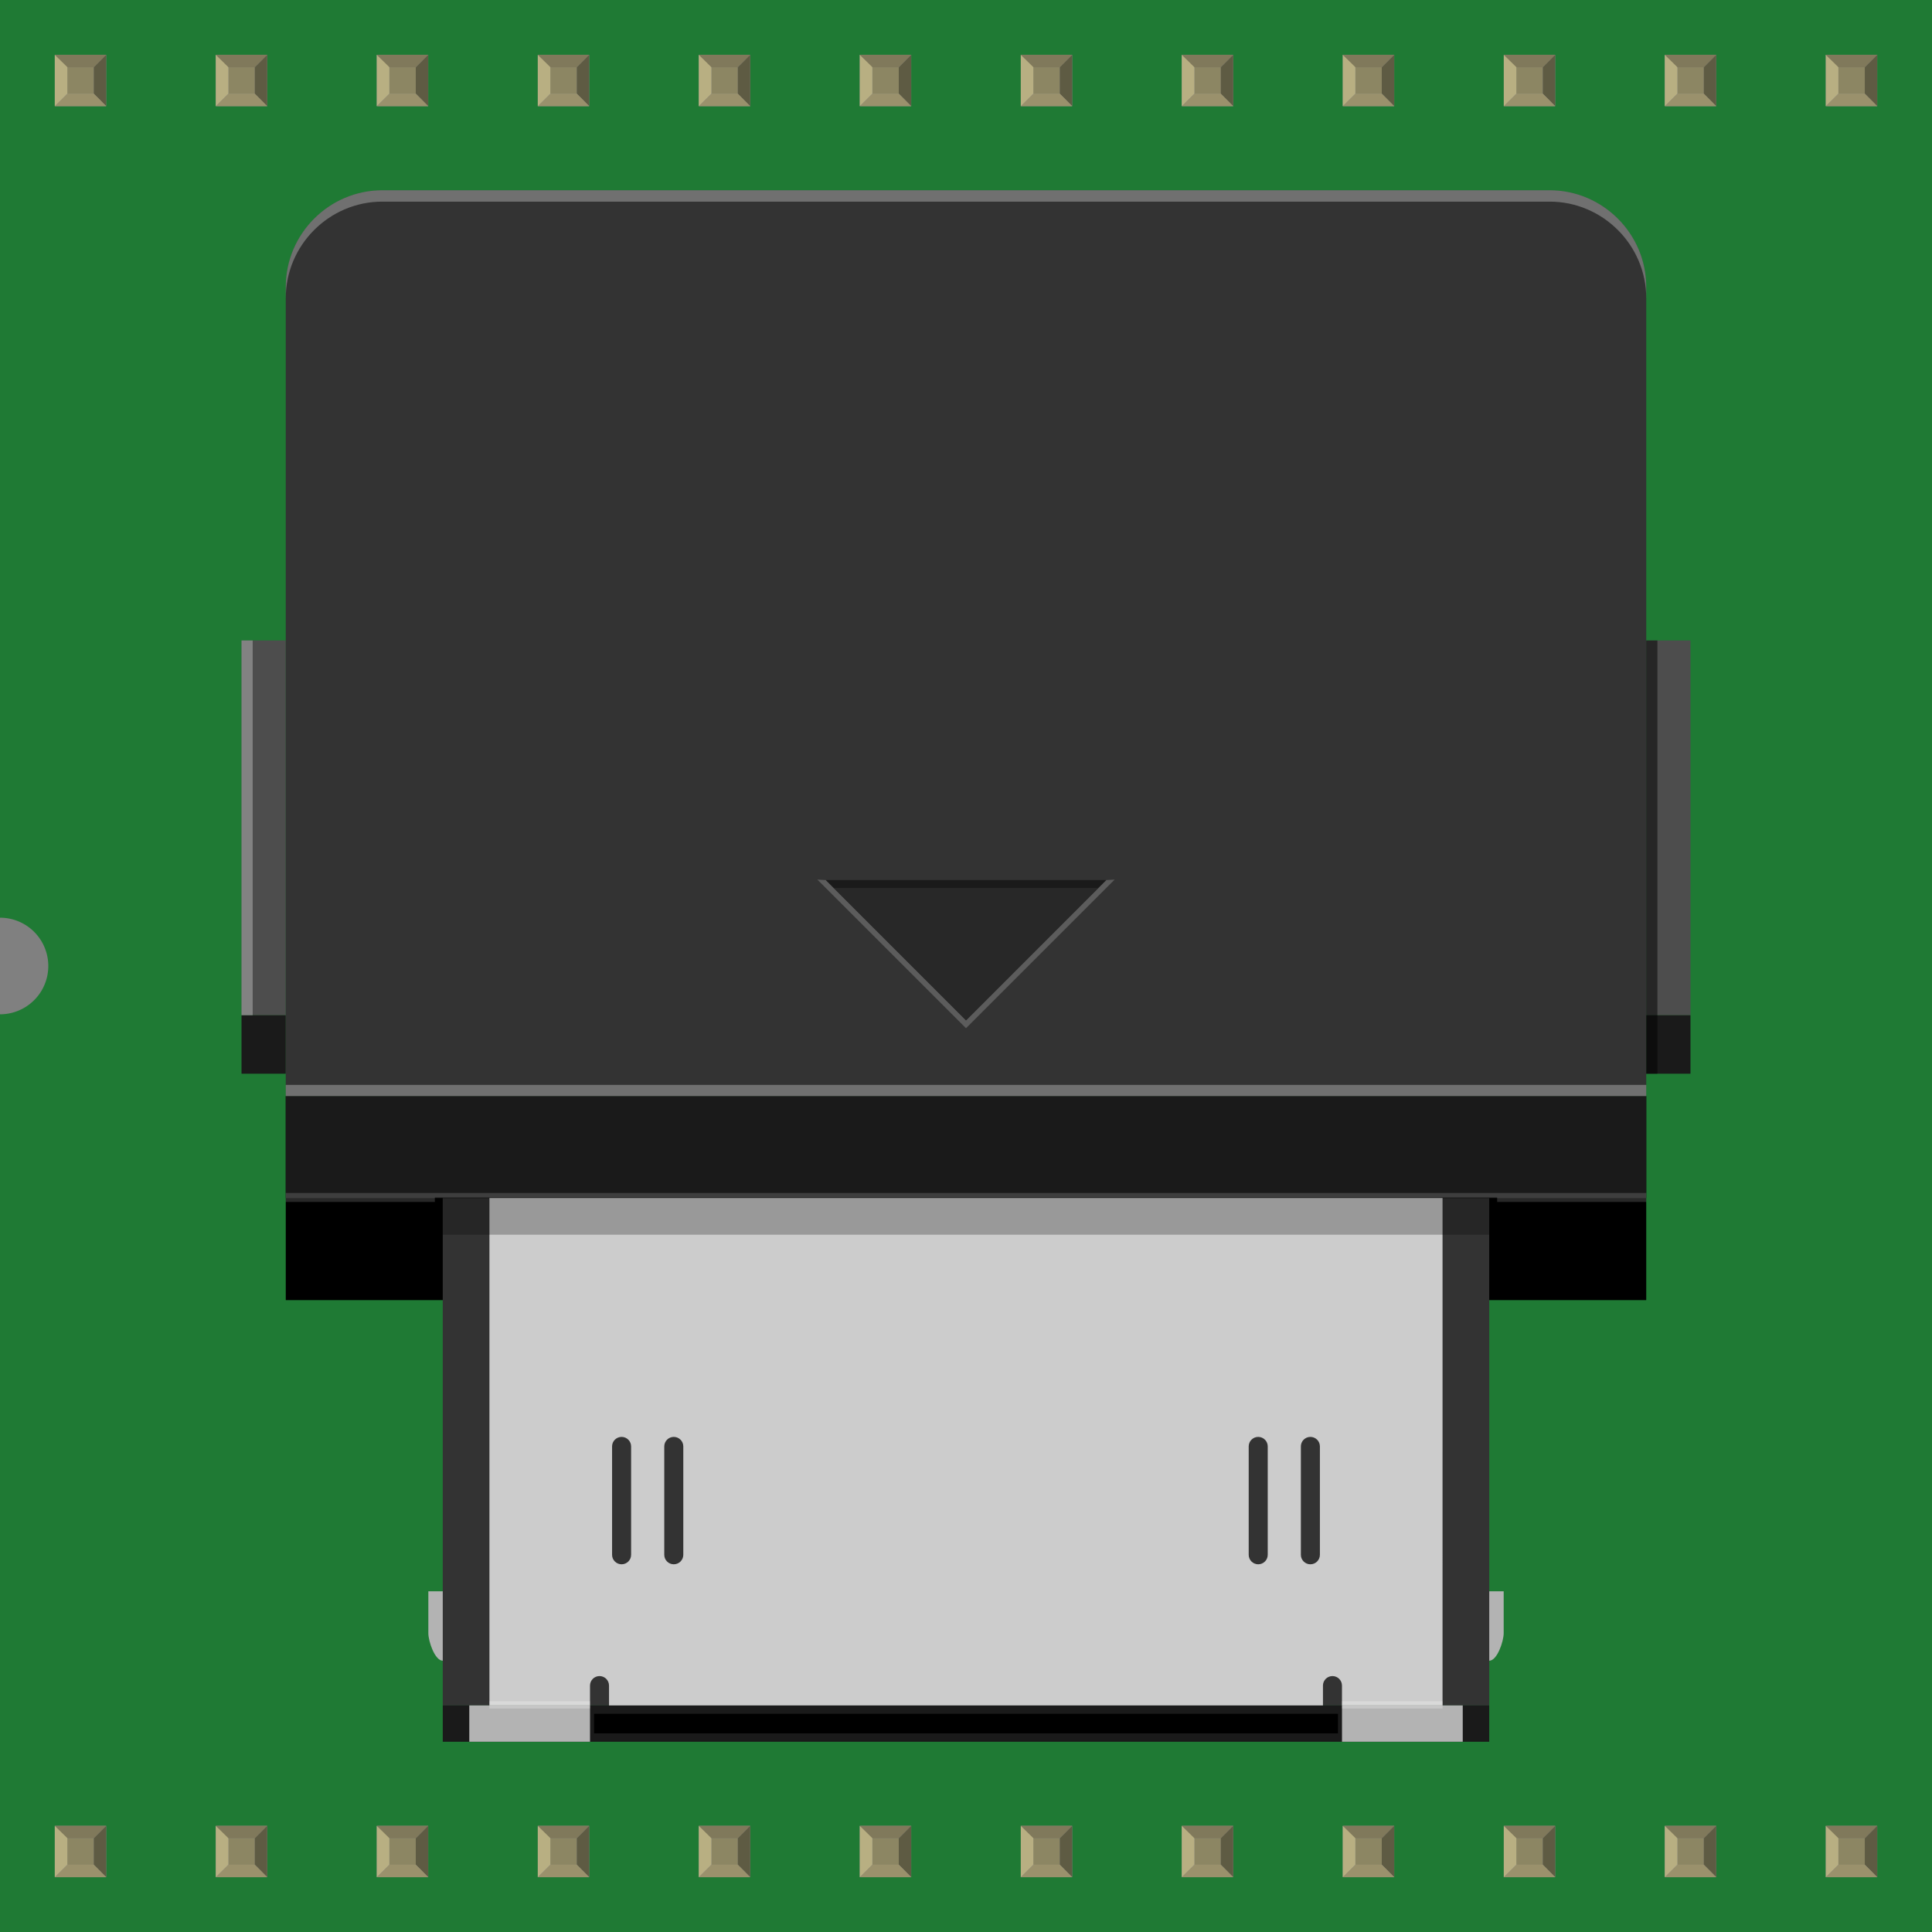 <?xml version='1.0' encoding='UTF-8' standalone='no'?>
<!-- Created with Fritzing (http://www.fritzing.org/) -->
<svg xmlns="http://www.w3.org/2000/svg" width="1.2in" x="0in" version="1.2" y="0in"  height="1.2in" viewBox="0 0 1200 1200" baseProfile="tiny" xmlns:svg="http://www.w3.org/2000/svg">
 <rect x="0" y="0" width="1200" height="1200" fill="#808080" stroke="none"/>
 <desc>Fritzing breadboard generated by brd2svg</desc>
 <g id="breadboard">
  <g id="icon">
   <path fill="#1F7A34" stroke="none" stroke-width="0" d="M0,0L0,570A30,30 0 0 1 0,630L0,1200L1200,1200L1200,0L0,0z"/>
   <g transform="translate(150.007,118.166)">
    <g stroke-width="0">
     <g stroke-width="0">
      <path fill="#B3B3B3" stroke-width="0" d="M783.958,896.264c0,4.944,-4.014,17.069,-8.972,17.069c0,0,-8.972,-12.125,-8.972,-17.069l0,-26.042l17.944,0L783.958,896.264z"/>
      <path fill="#B3B3B3" stroke-width="0" d="M116.042,896.264c0,4.944,4.014,17.069,8.972,17.069c0,0,8.972,-12.125,8.972,-17.069l0,-26.042L116.042,870.222L116.042,896.264z"/>
      <rect width="845.014" x="27.486" y="562.625" height="126.736" stroke-width="0"/>
      <rect width="845.014" x="27.486" y="562.625" fill="#1A1A1A" height="63.375" stroke-width="0"/>
      <rect width="649.986" x="125" y="626" fill="#333333" height="315.111" stroke-width="0"/>
      <rect width="649.986" x="125" y="941.097" fill="#1A1A1A" height="22.569" stroke-width="0"/>
      <rect width="462.069" x="218.972" y="946.306" height="12.153" stroke-width="0"/>
      <rect width="75" x="683.528" y="941.097" fill="#B3B3B3" height="22.569" stroke-width="0"/>
      <rect width="75" x="141.472" y="941.097" fill="#B3B3B3" height="22.569" stroke-width="0"/>
      <path fill="#CCCCCC" stroke-width="0" d="M153.986,626l0,315.111l62.472,0l0,-12.333c0,-3.25,2.639,-5.903,5.903,-5.903s5.903,2.639,5.903,5.903l0,12.333l443.444,0l0,-12.333c0,-3.25,2.639,-5.903,5.903,-5.903s5.903,2.639,5.903,5.903l0,12.333l62.472,0L745.986,626L153.986,626zM241.986,847.542c0,3.25,-2.639,5.903,-5.903,5.903c-3.264,0,-5.917,-2.639,-5.917,-5.903l0,-67.319c0,-3.25,2.639,-5.903,5.917,-5.903c3.25,0,5.903,2.639,5.903,5.903L241.986,847.542zM274.403,847.542c0,3.25,-2.639,5.903,-5.917,5.903c-3.25,0,-5.903,-2.639,-5.903,-5.903l0,-67.319c0,-3.25,2.639,-5.903,5.903,-5.903c3.264,0,5.917,2.639,5.917,5.903L274.403,847.542zM637.403,847.542c0,3.25,-2.639,5.903,-5.917,5.903c-3.25,0,-5.903,-2.639,-5.903,-5.903l0,-67.319c0,-3.25,2.639,-5.903,5.903,-5.903c3.264,0,5.917,2.639,5.917,5.903L637.403,847.542zM669.806,847.542c0,3.25,-2.639,5.903,-5.903,5.903c-3.264,0,-5.917,-2.639,-5.917,-5.903l0,-67.319c0,-3.25,2.639,-5.903,5.917,-5.903c3.25,0,5.903,2.639,5.903,5.903L669.806,847.542z"/>
      <rect width="27.486" x="872.5" y="279.639" fill="#4D4D4D" height="232.778" stroke-width="0"/>
      <rect width="27.486" x="0" y="279.639" fill="#4D4D4D" height="232.778" stroke-width="0"/>
      <rect width="27.486" x="872.5" y="512.417" fill="#1A1A1A" height="36.319" stroke-width="0"/>
      <rect width="27.486" x="0" y="512.417" fill="#1A1A1A" height="36.319" stroke-width="0"/>
      <path fill="#333333" stroke-width="0" d="M812.5,0L87.486,0c-33,0,-60,27,-60,60l0,502.625L872.5,562.625L872.5,60C872.5,27,845.5,0,812.5,0z"/>
      <path opacity="0.3" fill="#FFFFFF" stroke-width="0" d="M27.486,67.069c0,-33,27,-60,60,-60L812.5,7.069c33,0,60,27,60,60L872.5,60C872.5,27,845.5,0,812.5,0L87.486,0c-33,0,-60,27,-60,60L27.486,67.069z"/>
      <polygon fill="#1A1A1A" points="537.153,428.472,450,515.625,362.847,428.472" stroke-width="0"/>
      <polygon opacity="0.2" fill="#FFFFFF" points="362.847,428.472,450,515.625,537.153,428.472,542.333,428.139,450,520.472,357.653,428.139" stroke-width="0"/>
      <polygon opacity="0.6" fill="#333333" points="532.292,433.319,450,515.625,367.708,433.319" stroke-width="0"/>
      <rect width="845.014" x="27.486" opacity="0.3" y="555.681" fill="#FFFFFF" height="6.944" stroke-width="0"/>
     </g>
     <polygon opacity="0.16" fill="#FFFFFF" points="27.486,622.806,27.486,628.375,120.083,628.375,120.083,625.583,779.917,625.583,779.917,628.375,872.5,628.375,872.5,622.806" stroke-width="0"/>
     <rect width="6.944" x="872.5" opacity="0.5" y="279.639" height="269.097" stroke-width="0"/>
     <rect width="6.944" opacity="0.3" x="0" y="279.639" fill="#FFFFFF" height="232.778" stroke-width="0"/>
     <rect width="649.986" x="125" opacity="0.25" y="626" height="22.722" stroke-width="0"/>
     <rect width="62.472" x="153.986" opacity="0.25" y="938.486" fill="#FFFFFF" height="4.542" stroke-width="0"/>
     <rect width="62.472" x="683.528" opacity="0.25" y="938.486" fill="#FFFFFF" height="4.542" stroke-width="0"/>
    </g>
   </g>
  </g>
  <g transform="translate(34.035,1134.05)">
   <rect width="31.93" x="0" y="0" fill="#8D8C8C" height="31.9" id="connector0pin" stroke-width="0"/>
   <rect width="16.444" x="7.792" y="7.735" fill="#8C8663" height="16.415" stroke-width="0"/>
   <polygon fill="#B8AF82" points="0,31.9,7.792,24.137,7.792,6.972,0,0" stroke-width="0"/>
   <polygon fill="#80795B" points="24.208,7.763,7.903,7.763,0,0,31.93,0" stroke-width="0"/>
   <polygon fill="#5E5B43" points="24.208,24.137,24.208,7.763,31.93,0,31.93,31.9" stroke-width="0"/>
   <polygon fill="#9A916C" points="0,31.9,7.875,24.137,24.208,24.137,31.93,31.9" stroke-width="0"/>
  </g>
  <g transform="translate(34.035,34.05)">
   <rect width="31.93" x="0" y="0" fill="#8D8C8C" height="31.9" id="connector23pin" stroke-width="0"/>
   <rect width="16.444" x="7.792" y="7.735" fill="#8C8663" height="16.415" stroke-width="0"/>
   <polygon fill="#B8AF82" points="0,31.9,7.792,24.137,7.792,6.972,0,0" stroke-width="0"/>
   <polygon fill="#80795B" points="24.208,7.763,7.903,7.763,0,0,31.93,0" stroke-width="0"/>
   <polygon fill="#5E5B43" points="24.208,24.137,24.208,7.763,31.93,0,31.93,31.9" stroke-width="0"/>
   <polygon fill="#9A916C" points="0,31.9,7.875,24.137,24.208,24.137,31.93,31.9" stroke-width="0"/>
  </g>
  <g transform="translate(134.035,1134.05)">
   <rect width="31.93" x="0" y="0" fill="#8D8C8C" height="31.9" id="connector1pin" stroke-width="0"/>
   <rect width="16.444" x="7.792" y="7.735" fill="#8C8663" height="16.415" stroke-width="0"/>
   <polygon fill="#B8AF82" points="0,31.9,7.792,24.137,7.792,6.972,0,0" stroke-width="0"/>
   <polygon fill="#80795B" points="24.208,7.763,7.903,7.763,0,0,31.93,0" stroke-width="0"/>
   <polygon fill="#5E5B43" points="24.208,24.137,24.208,7.763,31.93,0,31.93,31.9" stroke-width="0"/>
   <polygon fill="#9A916C" points="0,31.9,7.875,24.137,24.208,24.137,31.93,31.9" stroke-width="0"/>
  </g>
  <g transform="translate(134.035,34.05)">
   <rect width="31.93" x="0" y="0" fill="#8D8C8C" height="31.9" id="connector22pin" stroke-width="0"/>
   <rect width="16.444" x="7.792" y="7.735" fill="#8C8663" height="16.415" stroke-width="0"/>
   <polygon fill="#B8AF82" points="0,31.9,7.792,24.137,7.792,6.972,0,0" stroke-width="0"/>
   <polygon fill="#80795B" points="24.208,7.763,7.903,7.763,0,0,31.93,0" stroke-width="0"/>
   <polygon fill="#5E5B43" points="24.208,24.137,24.208,7.763,31.93,0,31.93,31.9" stroke-width="0"/>
   <polygon fill="#9A916C" points="0,31.9,7.875,24.137,24.208,24.137,31.93,31.9" stroke-width="0"/>
  </g>
  <g transform="translate(234.035,1134.05)">
   <rect width="31.93" x="0" y="0" fill="#8D8C8C" height="31.9" id="connector2pin" stroke-width="0"/>
   <rect width="16.444" x="7.792" y="7.735" fill="#8C8663" height="16.415" stroke-width="0"/>
   <polygon fill="#B8AF82" points="0,31.9,7.792,24.137,7.792,6.972,0,0" stroke-width="0"/>
   <polygon fill="#80795B" points="24.208,7.763,7.903,7.763,0,0,31.93,0" stroke-width="0"/>
   <polygon fill="#5E5B43" points="24.208,24.137,24.208,7.763,31.93,0,31.93,31.9" stroke-width="0"/>
   <polygon fill="#9A916C" points="0,31.9,7.875,24.137,24.208,24.137,31.93,31.9" stroke-width="0"/>
  </g>
  <g transform="translate(234.035,34.05)">
   <rect width="31.93" x="0" y="0" fill="#8D8C8C" height="31.9" id="connector21pin" stroke-width="0"/>
   <rect width="16.444" x="7.792" y="7.735" fill="#8C8663" height="16.415" stroke-width="0"/>
   <polygon fill="#B8AF82" points="0,31.9,7.792,24.137,7.792,6.972,0,0" stroke-width="0"/>
   <polygon fill="#80795B" points="24.208,7.763,7.903,7.763,0,0,31.93,0" stroke-width="0"/>
   <polygon fill="#5E5B43" points="24.208,24.137,24.208,7.763,31.93,0,31.93,31.9" stroke-width="0"/>
   <polygon fill="#9A916C" points="0,31.9,7.875,24.137,24.208,24.137,31.93,31.9" stroke-width="0"/>
  </g>
  <g transform="translate(334.035,1134.05)">
   <rect width="31.93" x="0" y="0" fill="#8D8C8C" height="31.9" id="connector3pin" stroke-width="0"/>
   <rect width="16.444" x="7.792" y="7.735" fill="#8C8663" height="16.415" stroke-width="0"/>
   <polygon fill="#B8AF82" points="0,31.9,7.792,24.137,7.792,6.972,0,0" stroke-width="0"/>
   <polygon fill="#80795B" points="24.208,7.763,7.903,7.763,0,0,31.93,0" stroke-width="0"/>
   <polygon fill="#5E5B43" points="24.208,24.137,24.208,7.763,31.93,0,31.93,31.9" stroke-width="0"/>
   <polygon fill="#9A916C" points="0,31.9,7.875,24.137,24.208,24.137,31.93,31.9" stroke-width="0"/>
  </g>
  <g transform="translate(334.035,34.05)">
   <rect width="31.93" x="0" y="0" fill="#8D8C8C" height="31.9" id="connector20pin" stroke-width="0"/>
   <rect width="16.444" x="7.792" y="7.735" fill="#8C8663" height="16.415" stroke-width="0"/>
   <polygon fill="#B8AF82" points="0,31.9,7.792,24.137,7.792,6.972,0,0" stroke-width="0"/>
   <polygon fill="#80795B" points="24.208,7.763,7.903,7.763,0,0,31.93,0" stroke-width="0"/>
   <polygon fill="#5E5B43" points="24.208,24.137,24.208,7.763,31.93,0,31.93,31.9" stroke-width="0"/>
   <polygon fill="#9A916C" points="0,31.9,7.875,24.137,24.208,24.137,31.93,31.9" stroke-width="0"/>
  </g>
  <g transform="translate(434.035,1134.05)">
   <rect width="31.93" x="0" y="0" fill="#8D8C8C" height="31.9" id="connector4pin" stroke-width="0"/>
   <rect width="16.444" x="7.792" y="7.735" fill="#8C8663" height="16.415" stroke-width="0"/>
   <polygon fill="#B8AF82" points="0,31.9,7.792,24.137,7.792,6.972,0,0" stroke-width="0"/>
   <polygon fill="#80795B" points="24.208,7.763,7.903,7.763,0,0,31.93,0" stroke-width="0"/>
   <polygon fill="#5E5B43" points="24.208,24.137,24.208,7.763,31.93,0,31.93,31.9" stroke-width="0"/>
   <polygon fill="#9A916C" points="0,31.9,7.875,24.137,24.208,24.137,31.93,31.9" stroke-width="0"/>
  </g>
  <g transform="translate(434.035,34.05)">
   <rect width="31.93" x="0" y="0" fill="#8D8C8C" height="31.9" id="connector19pin" stroke-width="0"/>
   <rect width="16.444" x="7.792" y="7.735" fill="#8C8663" height="16.415" stroke-width="0"/>
   <polygon fill="#B8AF82" points="0,31.9,7.792,24.137,7.792,6.972,0,0" stroke-width="0"/>
   <polygon fill="#80795B" points="24.208,7.763,7.903,7.763,0,0,31.93,0" stroke-width="0"/>
   <polygon fill="#5E5B43" points="24.208,24.137,24.208,7.763,31.93,0,31.93,31.9" stroke-width="0"/>
   <polygon fill="#9A916C" points="0,31.9,7.875,24.137,24.208,24.137,31.93,31.9" stroke-width="0"/>
  </g>
  <g transform="translate(534.035,1134.05)">
   <rect width="31.93" x="0" y="0" fill="#8D8C8C" height="31.9" id="connector5pin" stroke-width="0"/>
   <rect width="16.444" x="7.792" y="7.735" fill="#8C8663" height="16.415" stroke-width="0"/>
   <polygon fill="#B8AF82" points="0,31.9,7.792,24.137,7.792,6.972,0,0" stroke-width="0"/>
   <polygon fill="#80795B" points="24.208,7.763,7.903,7.763,0,0,31.93,0" stroke-width="0"/>
   <polygon fill="#5E5B43" points="24.208,24.137,24.208,7.763,31.93,0,31.93,31.9" stroke-width="0"/>
   <polygon fill="#9A916C" points="0,31.9,7.875,24.137,24.208,24.137,31.93,31.9" stroke-width="0"/>
  </g>
  <g transform="translate(534.035,34.05)">
   <rect width="31.93" x="0" y="0" fill="#8D8C8C" height="31.9" id="connector18pin" stroke-width="0"/>
   <rect width="16.444" x="7.792" y="7.735" fill="#8C8663" height="16.415" stroke-width="0"/>
   <polygon fill="#B8AF82" points="0,31.9,7.792,24.137,7.792,6.972,0,0" stroke-width="0"/>
   <polygon fill="#80795B" points="24.208,7.763,7.903,7.763,0,0,31.93,0" stroke-width="0"/>
   <polygon fill="#5E5B43" points="24.208,24.137,24.208,7.763,31.93,0,31.93,31.9" stroke-width="0"/>
   <polygon fill="#9A916C" points="0,31.9,7.875,24.137,24.208,24.137,31.93,31.9" stroke-width="0"/>
  </g>
  <g transform="translate(634.035,1134.05)">
   <rect width="31.93" x="0" y="0" fill="#8D8C8C" height="31.9" id="connector6pin" stroke-width="0"/>
   <rect width="16.444" x="7.792" y="7.735" fill="#8C8663" height="16.415" stroke-width="0"/>
   <polygon fill="#B8AF82" points="0,31.9,7.792,24.137,7.792,6.972,0,0" stroke-width="0"/>
   <polygon fill="#80795B" points="24.208,7.763,7.903,7.763,0,0,31.93,0" stroke-width="0"/>
   <polygon fill="#5E5B43" points="24.208,24.137,24.208,7.763,31.93,0,31.93,31.9" stroke-width="0"/>
   <polygon fill="#9A916C" points="0,31.9,7.875,24.137,24.208,24.137,31.93,31.9" stroke-width="0"/>
  </g>
  <g transform="translate(634.035,34.05)">
   <rect width="31.93" x="0" y="0" fill="#8D8C8C" height="31.9" id="connector17pin" stroke-width="0"/>
   <rect width="16.444" x="7.792" y="7.735" fill="#8C8663" height="16.415" stroke-width="0"/>
   <polygon fill="#B8AF82" points="0,31.9,7.792,24.137,7.792,6.972,0,0" stroke-width="0"/>
   <polygon fill="#80795B" points="24.208,7.763,7.903,7.763,0,0,31.93,0" stroke-width="0"/>
   <polygon fill="#5E5B43" points="24.208,24.137,24.208,7.763,31.93,0,31.93,31.9" stroke-width="0"/>
   <polygon fill="#9A916C" points="0,31.9,7.875,24.137,24.208,24.137,31.93,31.9" stroke-width="0"/>
  </g>
  <g transform="translate(734.035,1134.05)">
   <rect width="31.93" x="0" y="0" fill="#8D8C8C" height="31.9" id="connector7pin" stroke-width="0"/>
   <rect width="16.444" x="7.792" y="7.735" fill="#8C8663" height="16.415" stroke-width="0"/>
   <polygon fill="#B8AF82" points="0,31.9,7.792,24.137,7.792,6.972,0,0" stroke-width="0"/>
   <polygon fill="#80795B" points="24.208,7.763,7.903,7.763,0,0,31.93,0" stroke-width="0"/>
   <polygon fill="#5E5B43" points="24.208,24.137,24.208,7.763,31.93,0,31.93,31.9" stroke-width="0"/>
   <polygon fill="#9A916C" points="0,31.9,7.875,24.137,24.208,24.137,31.93,31.9" stroke-width="0"/>
  </g>
  <g transform="translate(734.035,34.05)">
   <rect width="31.93" x="0" y="0" fill="#8D8C8C" height="31.9" id="connector16pin" stroke-width="0"/>
   <rect width="16.444" x="7.792" y="7.735" fill="#8C8663" height="16.415" stroke-width="0"/>
   <polygon fill="#B8AF82" points="0,31.9,7.792,24.137,7.792,6.972,0,0" stroke-width="0"/>
   <polygon fill="#80795B" points="24.208,7.763,7.903,7.763,0,0,31.93,0" stroke-width="0"/>
   <polygon fill="#5E5B43" points="24.208,24.137,24.208,7.763,31.93,0,31.93,31.9" stroke-width="0"/>
   <polygon fill="#9A916C" points="0,31.9,7.875,24.137,24.208,24.137,31.93,31.9" stroke-width="0"/>
  </g>
  <g transform="translate(834.035,1134.05)">
   <rect width="31.93" x="0" y="0" fill="#8D8C8C" height="31.9" id="connector8pin" stroke-width="0"/>
   <rect width="16.444" x="7.792" y="7.735" fill="#8C8663" height="16.415" stroke-width="0"/>
   <polygon fill="#B8AF82" points="0,31.9,7.792,24.137,7.792,6.972,0,0" stroke-width="0"/>
   <polygon fill="#80795B" points="24.208,7.763,7.903,7.763,0,0,31.93,0" stroke-width="0"/>
   <polygon fill="#5E5B43" points="24.208,24.137,24.208,7.763,31.93,0,31.93,31.9" stroke-width="0"/>
   <polygon fill="#9A916C" points="0,31.9,7.875,24.137,24.208,24.137,31.93,31.9" stroke-width="0"/>
  </g>
  <g transform="translate(834.035,34.05)">
   <rect width="31.93" x="0" y="0" fill="#8D8C8C" height="31.9" id="connector15pin" stroke-width="0"/>
   <rect width="16.444" x="7.792" y="7.735" fill="#8C8663" height="16.415" stroke-width="0"/>
   <polygon fill="#B8AF82" points="0,31.9,7.792,24.137,7.792,6.972,0,0" stroke-width="0"/>
   <polygon fill="#80795B" points="24.208,7.763,7.903,7.763,0,0,31.93,0" stroke-width="0"/>
   <polygon fill="#5E5B43" points="24.208,24.137,24.208,7.763,31.93,0,31.93,31.9" stroke-width="0"/>
   <polygon fill="#9A916C" points="0,31.9,7.875,24.137,24.208,24.137,31.93,31.9" stroke-width="0"/>
  </g>
  <g transform="translate(934.035,1134.05)">
   <rect width="31.93" x="0" y="0" fill="#8D8C8C" height="31.9" id="connector9pin" stroke-width="0"/>
   <rect width="16.444" x="7.792" y="7.735" fill="#8C8663" height="16.415" stroke-width="0"/>
   <polygon fill="#B8AF82" points="0,31.9,7.792,24.137,7.792,6.972,0,0" stroke-width="0"/>
   <polygon fill="#80795B" points="24.208,7.763,7.903,7.763,0,0,31.93,0" stroke-width="0"/>
   <polygon fill="#5E5B43" points="24.208,24.137,24.208,7.763,31.93,0,31.93,31.9" stroke-width="0"/>
   <polygon fill="#9A916C" points="0,31.9,7.875,24.137,24.208,24.137,31.93,31.9" stroke-width="0"/>
  </g>
  <g transform="translate(934.035,34.05)">
   <rect width="31.93" x="0" y="0" fill="#8D8C8C" height="31.9" id="connector14pin" stroke-width="0"/>
   <rect width="16.444" x="7.792" y="7.735" fill="#8C8663" height="16.415" stroke-width="0"/>
   <polygon fill="#B8AF82" points="0,31.9,7.792,24.137,7.792,6.972,0,0" stroke-width="0"/>
   <polygon fill="#80795B" points="24.208,7.763,7.903,7.763,0,0,31.93,0" stroke-width="0"/>
   <polygon fill="#5E5B43" points="24.208,24.137,24.208,7.763,31.93,0,31.93,31.9" stroke-width="0"/>
   <polygon fill="#9A916C" points="0,31.9,7.875,24.137,24.208,24.137,31.93,31.9" stroke-width="0"/>
  </g>
  <g transform="translate(1034.04,1134.05)">
   <rect width="31.93" x="0" y="0" fill="#8D8C8C" height="31.9" id="connector10pin" stroke-width="0"/>
   <rect width="16.444" x="7.792" y="7.735" fill="#8C8663" height="16.415" stroke-width="0"/>
   <polygon fill="#B8AF82" points="0,31.9,7.792,24.137,7.792,6.972,0,0" stroke-width="0"/>
   <polygon fill="#80795B" points="24.208,7.763,7.903,7.763,0,0,31.93,0" stroke-width="0"/>
   <polygon fill="#5E5B43" points="24.208,24.137,24.208,7.763,31.93,0,31.93,31.9" stroke-width="0"/>
   <polygon fill="#9A916C" points="0,31.9,7.875,24.137,24.208,24.137,31.93,31.9" stroke-width="0"/>
  </g>
  <g transform="translate(1034.04,34.05)">
   <rect width="31.93" x="0" y="0" fill="#8D8C8C" height="31.9" id="connector13pin" stroke-width="0"/>
   <rect width="16.444" x="7.792" y="7.735" fill="#8C8663" height="16.415" stroke-width="0"/>
   <polygon fill="#B8AF82" points="0,31.9,7.792,24.137,7.792,6.972,0,0" stroke-width="0"/>
   <polygon fill="#80795B" points="24.208,7.763,7.903,7.763,0,0,31.93,0" stroke-width="0"/>
   <polygon fill="#5E5B43" points="24.208,24.137,24.208,7.763,31.93,0,31.93,31.9" stroke-width="0"/>
   <polygon fill="#9A916C" points="0,31.9,7.875,24.137,24.208,24.137,31.93,31.9" stroke-width="0"/>
  </g>
  <g transform="translate(1134.04,1134.05)">
   <rect width="31.93" x="0" y="0" fill="#8D8C8C" height="31.9" id="connector11pin" stroke-width="0"/>
   <rect width="16.444" x="7.792" y="7.735" fill="#8C8663" height="16.415" stroke-width="0"/>
   <polygon fill="#B8AF82" points="0,31.9,7.792,24.137,7.792,6.972,0,0" stroke-width="0"/>
   <polygon fill="#80795B" points="24.208,7.763,7.903,7.763,0,0,31.93,0" stroke-width="0"/>
   <polygon fill="#5E5B43" points="24.208,24.137,24.208,7.763,31.93,0,31.93,31.9" stroke-width="0"/>
   <polygon fill="#9A916C" points="0,31.9,7.875,24.137,24.208,24.137,31.93,31.9" stroke-width="0"/>
  </g>
  <g transform="translate(1134.04,34.05)">
   <rect width="31.93" x="0" y="0" fill="#8D8C8C" height="31.9" id="connector12pin" stroke-width="0"/>
   <rect width="16.444" x="7.792" y="7.735" fill="#8C8663" height="16.415" stroke-width="0"/>
   <polygon fill="#B8AF82" points="0,31.9,7.792,24.137,7.792,6.972,0,0" stroke-width="0"/>
   <polygon fill="#80795B" points="24.208,7.763,7.903,7.763,0,0,31.93,0" stroke-width="0"/>
   <polygon fill="#5E5B43" points="24.208,24.137,24.208,7.763,31.93,0,31.93,31.9" stroke-width="0"/>
   <polygon fill="#9A916C" points="0,31.9,7.875,24.137,24.208,24.137,31.93,31.9" stroke-width="0"/>
  </g>
 </g>
</svg>

